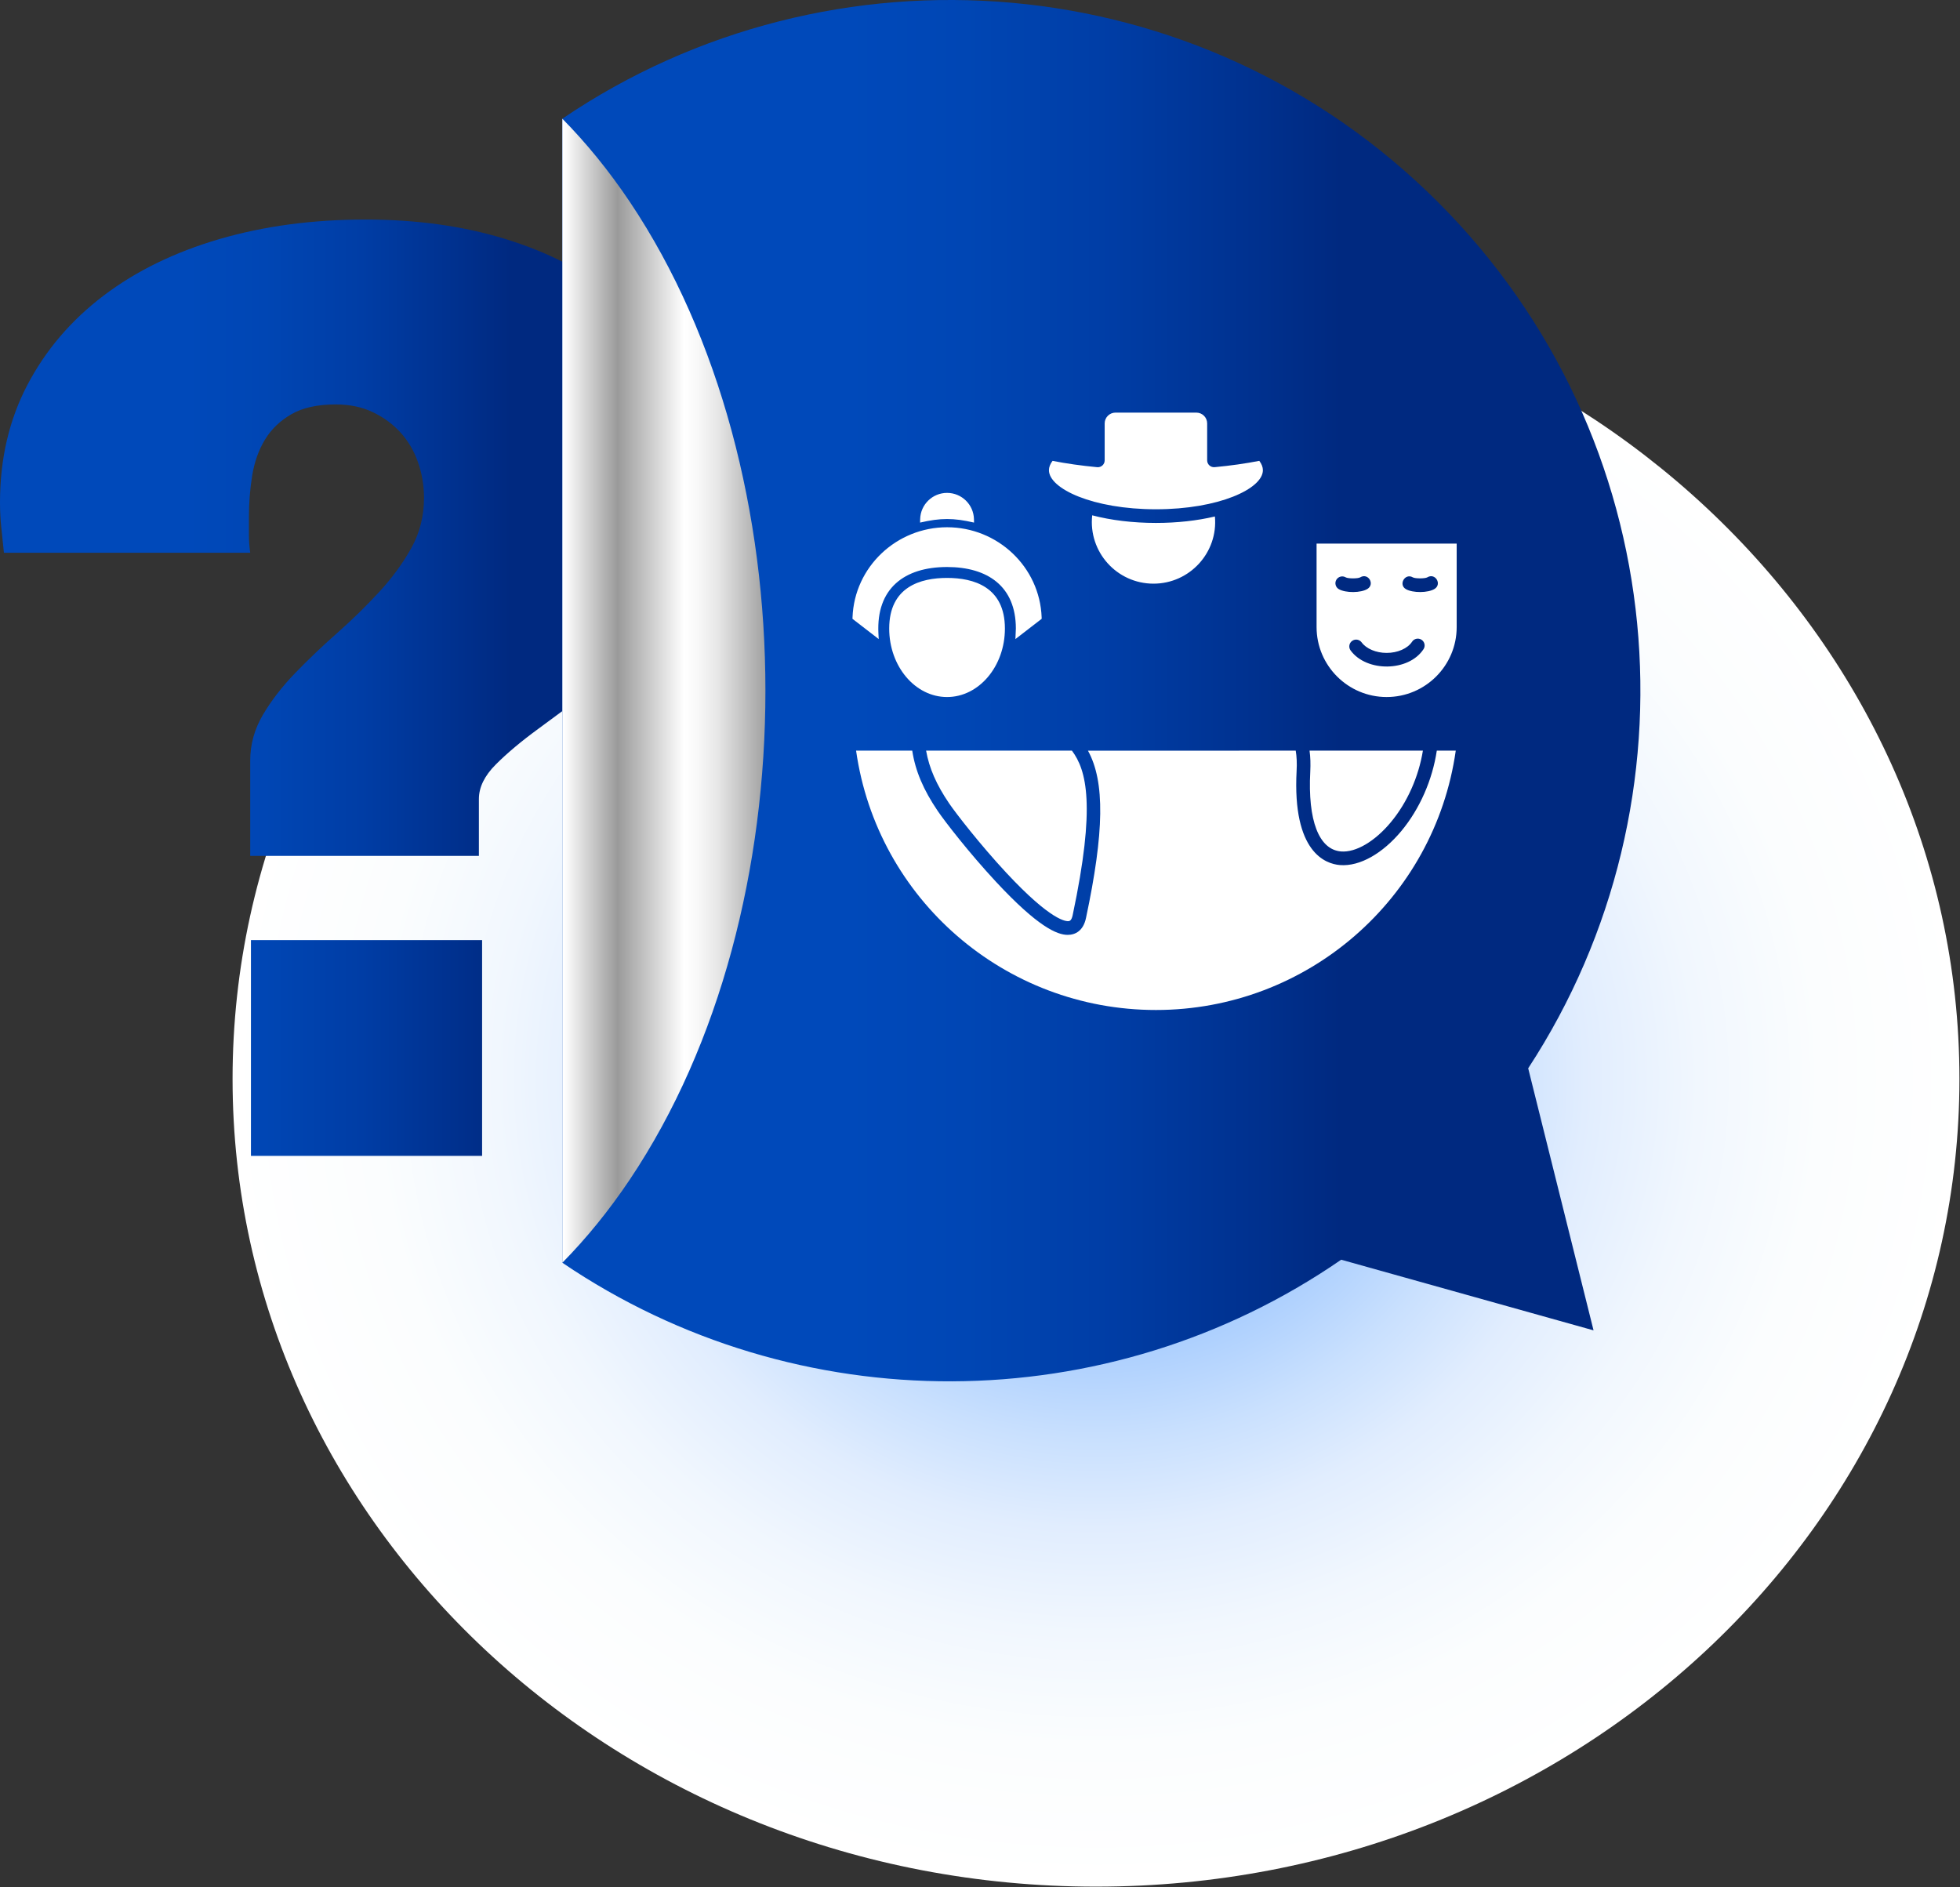 <svg width="1729" height="1665" viewBox="0 0 1729 1665" fill="none" xmlns="http://www.w3.org/2000/svg">
<rect x="0" y="0" width="1729" height="1665" fill="#333333" stroke="none"/>
<path style="mix-blend-mode:multiply" d="M966.83 1664.37C1387.49 1664.37 1728.5 1345.35 1728.5 951.819C1728.5 558.289 1387.49 239.27 966.83 239.27C546.171 239.27 205.16 558.289 205.16 951.819C205.16 1345.35 546.171 1664.37 966.83 1664.37Z" fill="url(#paint0_radial_153_52)"/>
<path d="M322.18 193.667C367.13 193.667 408.15 199.337 445.23 210.667C482.31 222.007 514.1 238.137 540.61 259.077C567.12 280.027 587.67 305.377 602.27 335.147C616.87 364.927 624.17 398.067 624.17 434.567C624.17 461.467 619.17 485.287 609.18 506.037C599.18 526.787 586.71 545.517 571.72 562.227C556.73 578.947 540.6 593.837 523.31 606.897C506.02 619.967 489.88 631.967 474.9 642.917C459.91 653.867 447.43 664.337 437.44 674.327C427.44 684.327 422.45 694.497 422.45 704.877V755.047H220.73V670.867C220.73 656.657 224.48 643.207 231.97 630.527C239.46 617.847 248.97 605.557 260.5 593.647C272.02 581.747 284.31 570.017 297.38 558.487C310.43 546.957 322.74 534.957 334.26 522.467C345.79 509.987 355.3 497.017 362.79 483.567C370.28 470.127 374.03 455.327 374.03 439.187C374.03 428.437 372.3 418.067 368.84 408.067C365.38 398.077 360.29 389.337 353.57 381.847C346.85 374.357 338.68 368.307 329.08 363.697C319.47 359.087 308.52 356.777 296.23 356.777C280.09 356.777 267.03 359.657 257.04 365.427C247.04 371.187 239.26 378.687 233.7 387.897C228.12 397.117 224.38 407.687 222.46 419.597C220.53 431.507 219.58 443.617 219.58 455.907V471.757C219.58 476.947 219.96 482.227 220.73 487.607H3.46C2.69 479.927 1.92 472.527 1.15 465.417C0.38 458.317 0 450.917 0 443.227C0 404.807 8.07 370.237 24.21 339.487C40.34 308.757 62.72 282.537 91.35 260.817C119.97 239.107 153.97 222.487 193.36 210.967C232.74 199.437 275.68 193.677 322.17 193.677L322.18 193.667Z" fill="url(#paint1_linear_153_52)"/>
<path d="M425.28 829.337H221.37V1019.69H425.28V829.337Z" fill="url(#paint2_linear_153_52)"/>
<path d="M1268.62 178.407C1476.22 386.007 1502.67 706.107 1348.08 942.437L1405.74 1173.62L1183.12 1111.29C977.02 1253.44 702.98 1254.35 496.07 1113.97V104.727C733.18 -56.183 1058.5 -31.703 1268.62 178.407Z" fill="url(#paint3_linear_153_52)"/>
<path d="M555.8 178.408C537.16 150.538 517.11 126.068 496.07 104.728V1113.97C517.11 1092.63 537.15 1068.12 555.8 1040.24C715.02 802.248 715.02 416.398 555.8 178.408Z" fill="url(#paint4_linear_153_52)"/>
<path fill-rule="evenodd" clip-rule="evenodd" d="M835.441 434.822C848.31 434.822 858.839 445.097 859.167 457.916L859.237 461.022C841.15 456.819 829.731 456.819 811.644 461.022L811.714 457.916C812.042 445.097 822.572 434.822 835.441 434.822ZM1155.84 680.737C1153.57 723.915 1163.47 749.58 1183.01 751.14C1196.02 752.191 1212.84 742.313 1226.92 725.36C1241.34 708.033 1251.45 685.312 1255.21 662.173L1155.21 662.196C1155.98 667.754 1156.19 673.872 1155.84 680.737ZM946.234 807.399C966.755 710.609 958.518 679.458 945.579 662.2H816.953C819.667 677.612 826.055 692.206 837.24 708.692C843.16 717.425 864.687 745.191 887.524 769.757C927.723 812.958 940.779 813.004 942.979 812.561C943.54 812.444 945.228 812.116 946.234 807.399ZM1143.02 662.2C1143.89 667.384 1144.17 673.292 1143.79 680.11C1140 751.966 1169.3 762.122 1182.05 763.15C1199.67 764.551 1219.91 752.689 1236.22 733.074C1252.36 713.646 1263.59 688.076 1267.46 662.205H1284.19C1265.58 793.111 1153.08 891 1019.69 891C886.311 891 773.787 793.111 755.188 662.205H804.723C807.484 680.116 814.551 696.765 827.233 715.446C833.527 724.74 855.077 752.598 878.663 777.958C915.563 817.632 932.504 824.731 941.841 824.731C948.603 824.731 955.623 821.134 957.986 809.926C974.084 734.077 974.81 689.619 959.741 662.228L1143.02 662.2ZM1206.43 519.452C1200.63 523.188 1187.01 523.211 1181.02 519.732C1178.14 518.051 1177.16 514.361 1178.84 511.489C1180.53 508.617 1184.2 507.636 1187.1 509.317C1189.23 510.555 1197.96 510.532 1199.93 509.317C1206.88 505.091 1212.98 515.202 1206.43 519.452ZM1161.41 479.567V553.216C1161.41 587.239 1189.14 614.909 1223.21 614.909C1257.3 614.909 1285 587.237 1285 553.216V479.567H1161.41ZM1240.22 519.732C1233.36 515.739 1239.42 505.348 1246.28 509.317C1248.41 510.555 1257.14 510.508 1259.1 509.317C1266.05 505.091 1272.16 515.225 1265.63 519.452C1259.85 523.188 1246.21 523.188 1240.22 519.732ZM1223.21 575.986C1232.89 575.986 1241.72 572.11 1245.65 566.109C1247.47 563.33 1251.22 562.559 1254 564.381C1256.78 566.202 1257.58 569.938 1255.73 572.717C1242.56 592.729 1205.54 593.056 1191.43 573.814C1189.47 571.129 1190.05 567.37 1192.74 565.408C1195.44 563.447 1199.2 564.03 1201.17 566.716C1205.29 572.344 1213.94 575.986 1223.21 575.986ZM1019.68 461.329C999.489 461.329 980.114 458.97 963.478 454.603C959.968 486.945 985.262 514.897 1017.55 514.897C1049.49 514.897 1074.65 487.436 1071.72 455.631C1056.04 459.344 1038.21 461.329 1019.68 461.329ZM925.314 414.813C925.314 431.112 964.086 449.279 1019.68 449.279C1075.3 449.279 1114.05 431.112 1114.05 414.813C1114.05 412.081 1112.97 409.302 1110.87 406.546C1098.79 408.928 1085.55 410.796 1071.49 412.127C1067.95 412.454 1064.89 409.676 1064.89 406.126V373.528C1064.89 368.274 1060.61 364 1055.34 364H984.024C978.759 364 974.477 368.273 974.477 373.528V406.149C974.477 409.699 971.412 412.478 967.878 412.151C953.815 410.82 940.572 408.928 928.498 406.57C926.392 409.325 925.314 412.104 925.314 414.813ZM886.472 554.5C886.472 517.581 858.721 509.828 835.439 509.828C812.157 509.828 784.407 517.581 784.407 554.5C784.407 587.822 807.291 614.907 835.439 614.907C863.564 614.907 886.472 587.796 886.472 554.5ZM918.903 545.907L895.738 563.794L896.136 554.5C896.136 517.091 871.052 500.208 835.462 500.208C797.603 500.208 772.961 519.263 774.884 558.563L775.142 563.771L752 545.907L752.047 544.669C753.661 500.091 790.912 465.132 835.465 465.132C880.017 465.132 917.266 500.066 918.883 544.669L918.903 545.907Z" fill="white"/>
<defs>
<radialGradient id="paint0_radial_153_52" cx="0" cy="0" r="1" gradientUnits="userSpaceOnUse" gradientTransform="translate(968.102 951.819) scale(762.439 712.56)">
<stop stop-color="#1C7CFE"/>
<stop offset="0.02" stop-color="#2682FE"/>
<stop offset="0.12" stop-color="#599FFE"/>
<stop offset="0.23" stop-color="#85B8FE"/>
<stop offset="0.33" stop-color="#AACEFE"/>
<stop offset="0.45" stop-color="#C9E0FE"/>
<stop offset="0.56" stop-color="#E1EDFE"/>
<stop offset="0.69" stop-color="#F1F7FE"/>
<stop offset="0.83" stop-color="#FBFDFE"/>
<stop offset="1" stop-color="white"/>
</radialGradient>
<linearGradient id="paint1_linear_153_52" x1="450.87" y1="474.357" x2="165.09" y2="474.357" gradientUnits="userSpaceOnUse">
<stop stop-color="#002980"/>
<stop offset="0.13" stop-color="#002F8B"/>
<stop offset="0.46" stop-color="#003DA5"/>
<stop offset="0.76" stop-color="#0046B4"/>
<stop offset="1" stop-color="#0049BA"/>
</linearGradient>
<linearGradient id="paint2_linear_153_52" x1="450.87" y1="924.517" x2="165.09" y2="924.517" gradientUnits="userSpaceOnUse">
<stop stop-color="#002980"/>
<stop offset="0.13" stop-color="#002F8B"/>
<stop offset="0.46" stop-color="#003DA5"/>
<stop offset="0.76" stop-color="#0046B4"/>
<stop offset="1" stop-color="#0049BA"/>
</linearGradient>
<linearGradient id="paint3_linear_153_52" x1="1183.03" y1="609.29" x2="747.606" y2="609.29" gradientUnits="userSpaceOnUse">
<stop stop-color="#002980"/>
<stop offset="0.13" stop-color="#002F8B"/>
<stop offset="0.46" stop-color="#003DA5"/>
<stop offset="0.76" stop-color="#0046B4"/>
<stop offset="1" stop-color="#0049BA"/>
</linearGradient>
<linearGradient id="paint4_linear_153_52" x1="497.6" y1="609.348" x2="792.23" y2="609.348" gradientUnits="userSpaceOnUse">
<stop stop-color="white"/>
<stop offset="0.16" stop-color="#9A9A9A"/>
<stop offset="0.36" stop-color="white"/>
<stop offset="0.4" stop-color="#F8F8F8"/>
<stop offset="0.46" stop-color="#E7E7E7"/>
<stop offset="0.52" stop-color="#CACACA"/>
<stop offset="0.6" stop-color="#A2A2A2"/>
<stop offset="0.67" stop-color="#6F6F6F"/>
<stop offset="0.74" stop-color="#3E3E3E"/>
<stop offset="0.89" stop-color="white"/>
<stop offset="1" stop-color="#9A9A9A"/>
</linearGradient>
</defs>
</svg>
